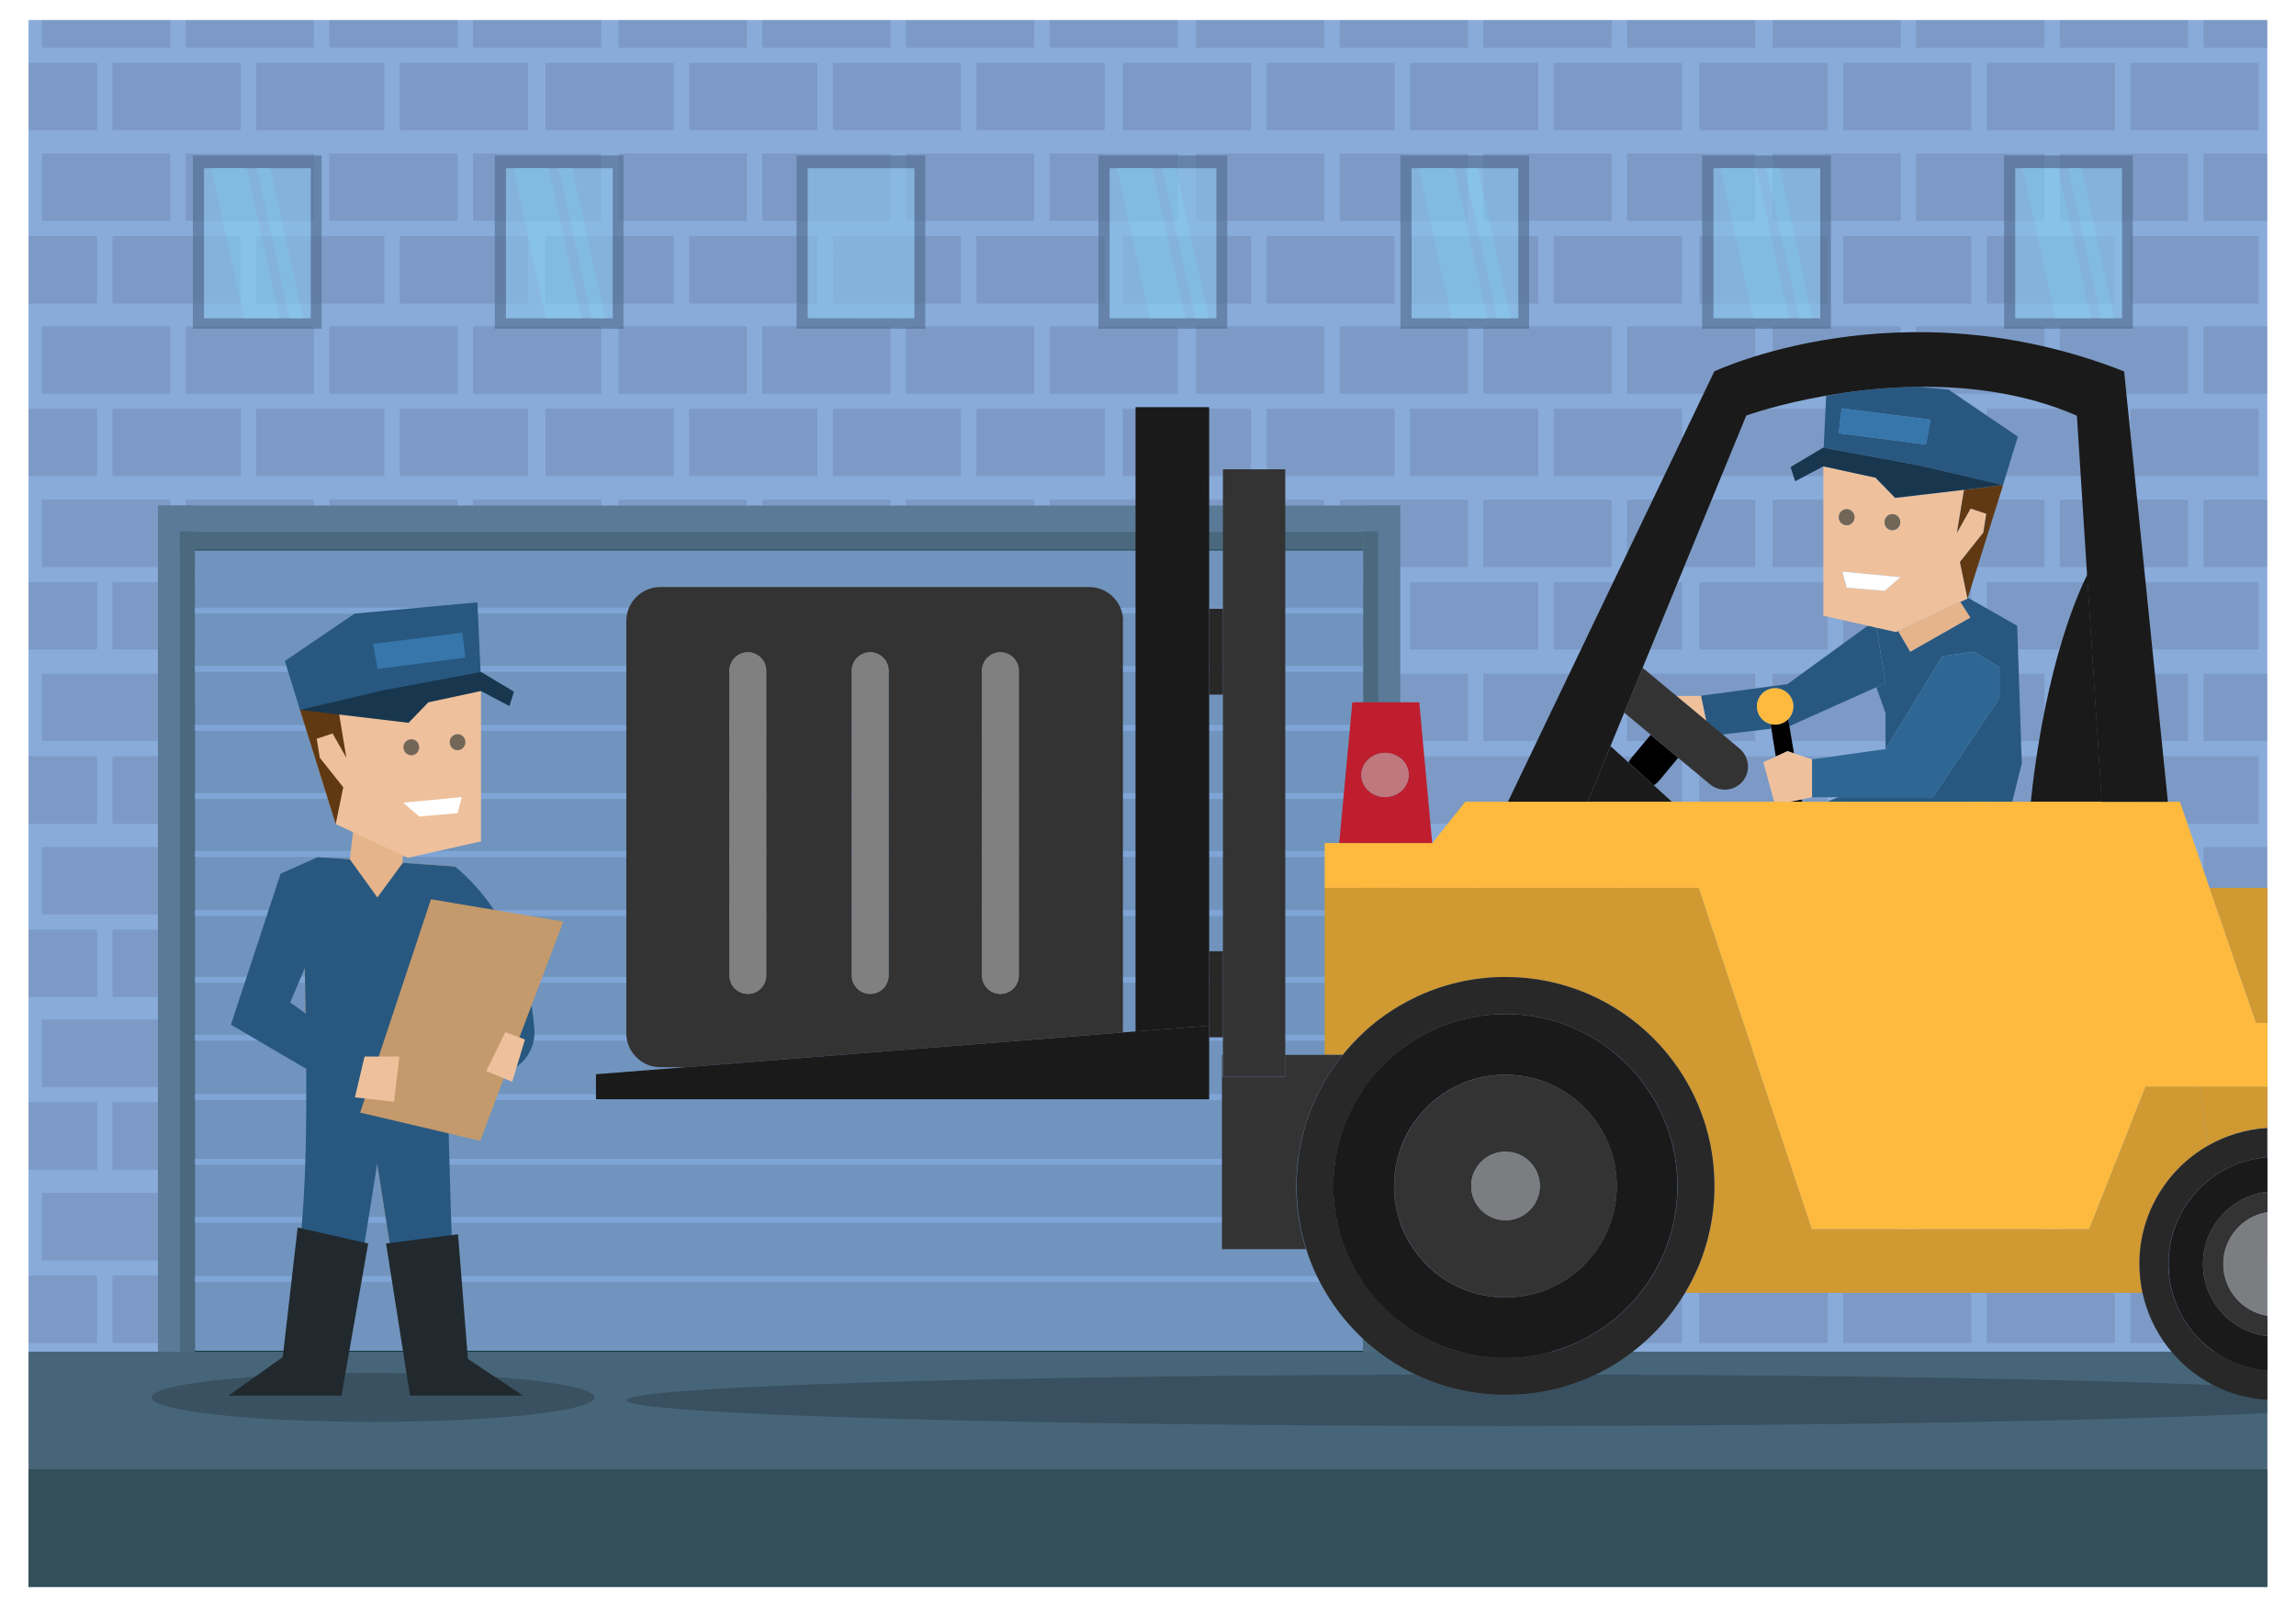 <?xml version="1.0" encoding="utf-8"?>
<!-- Generator: Adobe Illustrator 19.0.0, SVG Export Plug-In . SVG Version: 6.00 Build 0)  -->
<svg version="1.0" id="Layer_1" xmlns="http://www.w3.org/2000/svg" xmlns:xlink="http://www.w3.org/1999/xlink" x="0px" y="0px"
	 width="1400px" height="980px" viewBox="0 0 1400 980" enable-background="new 0 0 1400 980" xml:space="preserve">
<g id="XMLID_534_">
	<rect id="XMLID_2_" x="17.4" y="12.2" fill="#89ABDA" width="1365.1" height="955.6"/>
	<g id="XMLID_796_" opacity="0.1">
		<rect id="XMLID_797_" x="25.6" y="12.2" width="78.2" height="16.8"/>
		<rect id="XMLID_798_" x="113.2" y="12.2" width="78.2" height="16.8"/>
		<rect id="XMLID_799_" x="200.8" y="12.2" width="78.2" height="16.8"/>
		<rect id="XMLID_800_" x="288.4" y="12.2" width="78.2" height="16.8"/>
		<rect id="XMLID_801_" x="377.2" y="12.2" width="78.2" height="16.8"/>
		<rect id="XMLID_802_" x="464.8" y="12.2" width="78.2" height="16.8"/>
		<rect id="XMLID_803_" x="552.4" y="12.2" width="78.2" height="16.8"/>
		<rect id="XMLID_804_" x="640" y="12.2" width="78.2" height="16.8"/>
		<rect id="XMLID_805_" x="729.3" y="12.2" width="78.2" height="16.8"/>
		<rect id="XMLID_806_" x="816.9" y="12.2" width="78.2" height="16.8"/>
		<rect id="XMLID_807_" x="904.5" y="12.2" width="78.2" height="16.8"/>
		<rect id="XMLID_808_" x="992.1" y="12.2" width="78.2" height="16.8"/>
		<rect id="XMLID_809_" x="1080.8" y="12.2" width="78.2" height="16.8"/>
		<rect id="XMLID_810_" x="1168.4" y="12.2" width="78.2" height="16.8"/>
		<rect id="XMLID_811_" x="1256" y="12.2" width="78.2" height="16.8"/>
		<rect id="XMLID_812_" x="1343.6" y="12.2" width="38.9" height="16.8"/>
		<rect id="XMLID_813_" x="17.4" y="38.3" width="41.8" height="41.1"/>
		<rect id="XMLID_814_" x="68.6" y="38.3" width="78.2" height="41.1"/>
		<rect id="XMLID_815_" x="156.2" y="38.3" width="78.2" height="41.1"/>
		<rect id="XMLID_816_" x="243.8" y="38.3" width="78.2" height="41.1"/>
		<rect id="XMLID_817_" x="332.6" y="38.3" width="78.2" height="41.1"/>
		<rect id="XMLID_818_" x="420.2" y="38.3" width="78.2" height="41.1"/>
		<rect id="XMLID_819_" x="507.8" y="38.3" width="78.2" height="41.1"/>
		<rect id="XMLID_820_" x="595.4" y="38.3" width="78.2" height="41.1"/>
		<rect id="XMLID_821_" x="684.6" y="38.3" width="78.2" height="41.1"/>
		<rect id="XMLID_822_" x="772.2" y="38.3" width="78.2" height="41.1"/>
		<rect id="XMLID_823_" x="859.8" y="38.3" width="78.2" height="41.1"/>
		<rect id="XMLID_824_" x="947.4" y="38.3" width="78.2" height="41.1"/>
		<rect id="XMLID_825_" x="1036.2" y="38.3" width="78.2" height="41.1"/>
		<rect id="XMLID_826_" x="1123.8" y="38.3" width="78.2" height="41.1"/>
		<rect id="XMLID_827_" x="1211.4" y="38.3" width="78.2" height="41.1"/>
		<rect id="XMLID_828_" x="1299" y="38.3" width="78.2" height="41.1"/>
		<rect id="XMLID_829_" x="25.6" y="93.6" width="78.2" height="41.1"/>
		<rect id="XMLID_830_" x="113.2" y="93.6" width="78.2" height="41.1"/>
		<rect id="XMLID_831_" x="200.8" y="93.6" width="78.2" height="41.1"/>
		<rect id="XMLID_832_" x="288.4" y="93.6" width="78.2" height="41.1"/>
		<rect id="XMLID_833_" x="377.2" y="93.6" width="78.2" height="41.1"/>
		<rect id="XMLID_834_" x="464.8" y="93.6" width="78.2" height="41.1"/>
		<rect id="XMLID_835_" x="552.4" y="93.6" width="78.2" height="41.1"/>
		<rect id="XMLID_836_" x="640" y="93.6" width="78.2" height="41.1"/>
		<rect id="XMLID_837_" x="729.3" y="93.6" width="78.2" height="41.1"/>
		<rect id="XMLID_838_" x="816.9" y="93.6" width="78.2" height="41.1"/>
		<rect id="XMLID_839_" x="904.5" y="93.6" width="78.2" height="41.1"/>
		<rect id="XMLID_840_" x="992.1" y="93.6" width="78.2" height="41.1"/>
		<rect id="XMLID_841_" x="1080.8" y="93.6" width="78.2" height="41.1"/>
		<rect id="XMLID_842_" x="1168.4" y="93.6" width="78.2" height="41.1"/>
		<rect id="XMLID_843_" x="1256" y="93.6" width="78.2" height="41.1"/>
		<rect id="XMLID_844_" x="1343.6" y="93.6" width="38.9" height="41.1"/>
		<rect id="XMLID_845_" x="17.4" y="144" width="41.8" height="41.1"/>
		<rect id="XMLID_846_" x="68.6" y="144" width="78.2" height="41.1"/>
		<rect id="XMLID_847_" x="156.2" y="144" width="78.2" height="41.1"/>
		<rect id="XMLID_848_" x="243.8" y="144" width="78.2" height="41.1"/>
		<rect id="XMLID_849_" x="332.6" y="144" width="78.2" height="41.1"/>
		<rect id="XMLID_850_" x="420.2" y="144" width="78.2" height="41.1"/>
		<rect id="XMLID_851_" x="507.8" y="144" width="78.2" height="41.1"/>
		<rect id="XMLID_852_" x="595.4" y="144" width="78.2" height="41.1"/>
		<rect id="XMLID_853_" x="684.6" y="144" width="78.2" height="41.1"/>
		<rect id="XMLID_854_" x="772.2" y="144" width="78.2" height="41.1"/>
		<rect id="XMLID_855_" x="859.8" y="144" width="78.2" height="41.1"/>
		<rect id="XMLID_856_" x="947.4" y="144" width="78.2" height="41.1"/>
		<rect id="XMLID_857_" x="1036.2" y="144" width="78.2" height="41.1"/>
		<rect id="XMLID_858_" x="1123.8" y="144" width="78.2" height="41.1"/>
		<rect id="XMLID_859_" x="1211.4" y="144" width="78.2" height="41.1"/>
		<rect id="XMLID_860_" x="1299" y="144" width="78.2" height="41.1"/>
		<rect id="XMLID_861_" x="25.6" y="199" width="78.2" height="41.1"/>
		<rect id="XMLID_862_" x="113.2" y="199" width="78.2" height="41.1"/>
		<rect id="XMLID_863_" x="200.8" y="199" width="78.2" height="41.1"/>
		<rect id="XMLID_864_" x="288.4" y="199" width="78.2" height="41.1"/>
		<rect id="XMLID_865_" x="377.2" y="199" width="78.2" height="41.1"/>
		<rect id="XMLID_866_" x="464.8" y="199" width="78.2" height="41.1"/>
		<rect id="XMLID_867_" x="552.4" y="199" width="78.2" height="41.1"/>
		<rect id="XMLID_868_" x="640" y="199" width="78.2" height="41.1"/>
		<rect id="XMLID_869_" x="729.3" y="199" width="78.2" height="41.1"/>
		<rect id="XMLID_870_" x="816.9" y="199" width="78.2" height="41.1"/>
		<rect id="XMLID_871_" x="904.5" y="199" width="78.2" height="41.1"/>
		<rect id="XMLID_872_" x="992.1" y="199" width="78.2" height="41.1"/>
		<rect id="XMLID_873_" x="1080.8" y="199" width="78.2" height="41.1"/>
		<rect id="XMLID_874_" x="1168.4" y="199" width="78.2" height="41.1"/>
		<rect id="XMLID_875_" x="1256" y="199" width="78.2" height="41.1"/>
		<rect id="XMLID_876_" x="1343.6" y="199" width="38.9" height="41.1"/>
		<rect id="XMLID_877_" x="17.4" y="249.3" width="41.8" height="41.1"/>
		<rect id="XMLID_878_" x="68.6" y="249.3" width="78.2" height="41.1"/>
		<rect id="XMLID_879_" x="156.2" y="249.3" width="78.2" height="41.1"/>
		<rect id="XMLID_880_" x="243.8" y="249.3" width="78.2" height="41.1"/>
		<rect id="XMLID_881_" x="332.6" y="249.3" width="78.2" height="41.1"/>
		<rect id="XMLID_882_" x="420.2" y="249.3" width="78.2" height="41.1"/>
		<rect id="XMLID_883_" x="507.8" y="249.3" width="78.2" height="41.1"/>
		<rect id="XMLID_884_" x="595.4" y="249.3" width="78.2" height="41.1"/>
		<rect id="XMLID_885_" x="684.6" y="249.3" width="78.2" height="41.1"/>
		<rect id="XMLID_886_" x="772.2" y="249.3" width="78.2" height="41.1"/>
		<rect id="XMLID_887_" x="859.8" y="249.3" width="78.2" height="41.1"/>
		<rect id="XMLID_888_" x="947.4" y="249.3" width="78.2" height="41.1"/>
		<rect id="XMLID_889_" x="1036.2" y="249.3" width="78.2" height="41.1"/>
		<rect id="XMLID_890_" x="1123.8" y="249.3" width="78.2" height="41.1"/>
		<rect id="XMLID_891_" x="1211.4" y="249.3" width="78.2" height="41.1"/>
		<rect id="XMLID_892_" x="1299" y="249.3" width="78.2" height="41.1"/>
		<rect id="XMLID_893_" x="25.6" y="304.7" width="78.2" height="41.1"/>
		<rect id="XMLID_894_" x="113.2" y="304.7" width="78.2" height="41.1"/>
		<rect id="XMLID_895_" x="200.8" y="304.7" width="78.2" height="41.1"/>
		<rect id="XMLID_896_" x="288.4" y="304.7" width="78.2" height="41.1"/>
		<rect id="XMLID_897_" x="377.2" y="304.7" width="78.2" height="41.1"/>
		<rect id="XMLID_898_" x="464.8" y="304.7" width="78.2" height="41.1"/>
		<rect id="XMLID_899_" x="552.4" y="304.7" width="78.2" height="41.1"/>
		<rect id="XMLID_900_" x="640" y="304.7" width="78.2" height="41.1"/>
		<rect id="XMLID_901_" x="729.3" y="304.7" width="78.2" height="41.1"/>
		<rect id="XMLID_902_" x="816.9" y="304.7" width="78.2" height="41.1"/>
		<rect id="XMLID_903_" x="904.5" y="304.7" width="78.2" height="41.1"/>
		<rect id="XMLID_904_" x="992.1" y="304.7" width="78.2" height="41.1"/>
		<rect id="XMLID_905_" x="1080.8" y="304.7" width="78.2" height="41.1"/>
		<rect id="XMLID_906_" x="1168.4" y="304.7" width="78.2" height="41.1"/>
		<rect id="XMLID_907_" x="1256" y="304.7" width="78.2" height="41.1"/>
		<rect id="XMLID_908_" x="1343.6" y="304.7" width="38.9" height="41.1"/>
		<rect id="XMLID_909_" x="17.4" y="355" width="41.8" height="41.1"/>
		<rect id="XMLID_910_" x="68.6" y="355" width="78.2" height="41.1"/>
		<rect id="XMLID_911_" x="156.2" y="355" width="78.2" height="41.1"/>
		<rect id="XMLID_912_" x="243.8" y="355" width="78.2" height="41.1"/>
		<rect id="XMLID_913_" x="332.6" y="355" width="78.2" height="41.1"/>
		<rect id="XMLID_914_" x="420.2" y="355" width="78.2" height="41.1"/>
		<rect id="XMLID_915_" x="507.8" y="355" width="78.2" height="41.1"/>
		<rect id="XMLID_916_" x="595.4" y="355" width="78.2" height="41.1"/>
		<rect id="XMLID_917_" x="684.6" y="355" width="78.2" height="41.1"/>
		<rect id="XMLID_918_" x="772.2" y="355" width="78.2" height="41.1"/>
		<rect id="XMLID_919_" x="859.8" y="355" width="78.2" height="41.1"/>
		<rect id="XMLID_920_" x="947.4" y="355" width="78.2" height="41.1"/>
		<rect id="XMLID_921_" x="1036.2" y="355" width="78.2" height="41.1"/>
		<rect id="XMLID_922_" x="1123.8" y="355" width="78.2" height="41.1"/>
		<rect id="XMLID_923_" x="1211.4" y="355" width="78.2" height="41.1"/>
		<rect id="XMLID_924_" x="1299" y="355" width="78.2" height="41.1"/>
		<rect id="XMLID_925_" x="25.6" y="410.8" width="78.2" height="41.1"/>
		<rect id="XMLID_926_" x="113.2" y="410.8" width="78.2" height="41.1"/>
		<rect id="XMLID_927_" x="200.8" y="410.8" width="78.2" height="41.1"/>
		<rect id="XMLID_928_" x="288.4" y="410.8" width="78.2" height="41.1"/>
		<rect id="XMLID_929_" x="377.2" y="410.8" width="78.2" height="41.1"/>
		<rect id="XMLID_930_" x="464.8" y="410.8" width="78.2" height="41.1"/>
		<rect id="XMLID_931_" x="552.4" y="410.8" width="78.2" height="41.1"/>
		<rect id="XMLID_932_" x="640" y="410.8" width="78.2" height="41.1"/>
		<rect id="XMLID_933_" x="729.3" y="410.8" width="78.2" height="41.1"/>
		<rect id="XMLID_934_" x="816.9" y="410.8" width="78.2" height="41.1"/>
		<rect id="XMLID_935_" x="904.5" y="410.8" width="78.2" height="41.1"/>
		<rect id="XMLID_936_" x="992.1" y="410.8" width="78.2" height="41.1"/>
		<rect id="XMLID_937_" x="1080.8" y="410.8" width="78.2" height="41.1"/>
		<rect id="XMLID_938_" x="1168.4" y="410.8" width="78.2" height="41.1"/>
		<rect id="XMLID_939_" x="1256" y="410.8" width="78.2" height="41.1"/>
		<rect id="XMLID_940_" x="1343.6" y="410.8" width="38.9" height="41.1"/>
		<rect id="XMLID_941_" x="17.4" y="461.2" width="41.8" height="41.1"/>
		<rect id="XMLID_942_" x="68.6" y="461.2" width="78.2" height="41.1"/>
		<rect id="XMLID_943_" x="156.2" y="461.2" width="78.2" height="41.1"/>
		<rect id="XMLID_944_" x="243.8" y="461.2" width="78.2" height="41.1"/>
		<rect id="XMLID_945_" x="332.6" y="461.2" width="78.2" height="41.1"/>
		<rect id="XMLID_946_" x="420.2" y="461.2" width="78.2" height="41.1"/>
		<rect id="XMLID_947_" x="507.8" y="461.2" width="78.2" height="41.1"/>
		<rect id="XMLID_948_" x="595.4" y="461.2" width="78.2" height="41.1"/>
		<rect id="XMLID_949_" x="684.6" y="461.2" width="78.2" height="41.1"/>
		<rect id="XMLID_950_" x="772.2" y="461.2" width="78.2" height="41.1"/>
		<rect id="XMLID_951_" x="859.8" y="461.2" width="78.2" height="41.1"/>
		<rect id="XMLID_952_" x="947.4" y="461.2" width="78.2" height="41.1"/>
		<rect id="XMLID_953_" x="1036.2" y="461.2" width="78.2" height="41.1"/>
		<rect id="XMLID_954_" x="1123.8" y="461.2" width="78.2" height="41.1"/>
		<rect id="XMLID_955_" x="1211.4" y="461.2" width="78.2" height="41.1"/>
		<rect id="XMLID_956_" x="1299" y="461.2" width="78.2" height="41.1"/>
		<rect id="XMLID_957_" x="25.6" y="516.5" width="78.2" height="41.1"/>
		<rect id="XMLID_958_" x="113.2" y="516.5" width="78.2" height="41.1"/>
		<rect id="XMLID_959_" x="200.8" y="516.5" width="78.2" height="41.1"/>
		<rect id="XMLID_960_" x="288.4" y="516.5" width="78.2" height="41.1"/>
		<rect id="XMLID_961_" x="377.2" y="516.5" width="78.2" height="41.1"/>
		<rect id="XMLID_962_" x="464.8" y="516.5" width="78.2" height="41.1"/>
		<rect id="XMLID_963_" x="552.4" y="516.5" width="78.2" height="41.1"/>
		<rect id="XMLID_964_" x="640" y="516.5" width="78.2" height="41.1"/>
		<rect id="XMLID_965_" x="729.3" y="516.5" width="78.2" height="41.1"/>
		<rect id="XMLID_966_" x="816.9" y="516.5" width="78.2" height="41.1"/>
		<rect id="XMLID_967_" x="904.5" y="516.5" width="78.2" height="41.1"/>
		<rect id="XMLID_968_" x="992.1" y="516.5" width="78.2" height="41.1"/>
		<rect id="XMLID_969_" x="1080.8" y="516.5" width="78.2" height="41.1"/>
		<rect id="XMLID_970_" x="1168.4" y="516.5" width="78.2" height="41.1"/>
		<rect id="XMLID_971_" x="1256" y="516.5" width="78.2" height="41.1"/>
		<rect id="XMLID_972_" x="1343.6" y="516.5" width="38.9" height="41.1"/>
		<rect id="XMLID_973_" x="17.4" y="566.9" width="41.8" height="41.1"/>
		<rect id="XMLID_974_" x="68.6" y="566.9" width="78.2" height="41.1"/>
		<rect id="XMLID_975_" x="156.2" y="566.9" width="78.2" height="41.1"/>
		<rect id="XMLID_976_" x="243.8" y="566.9" width="78.2" height="41.1"/>
		<rect id="XMLID_977_" x="332.6" y="566.9" width="78.2" height="41.1"/>
		<rect id="XMLID_978_" x="420.2" y="566.9" width="78.2" height="41.1"/>
		<rect id="XMLID_979_" x="507.8" y="566.9" width="78.2" height="41.1"/>
		<rect id="XMLID_980_" x="595.4" y="566.9" width="78.2" height="41.1"/>
		<rect id="XMLID_981_" x="684.6" y="566.9" width="78.2" height="41.1"/>
		<rect id="XMLID_982_" x="772.2" y="566.9" width="78.2" height="41.1"/>
		<rect id="XMLID_983_" x="859.8" y="566.9" width="78.2" height="41.1"/>
		<rect id="XMLID_984_" x="947.4" y="566.9" width="78.2" height="41.1"/>
		<rect id="XMLID_985_" x="1036.2" y="566.9" width="78.2" height="41.1"/>
		<rect id="XMLID_986_" x="1123.8" y="566.9" width="78.2" height="41.1"/>
		<rect id="XMLID_987_" x="1211.4" y="566.9" width="78.2" height="41.1"/>
		<rect id="XMLID_988_" x="1299" y="566.9" width="78.2" height="41.1"/>
		<rect id="XMLID_989_" x="25.6" y="621.8" width="78.2" height="41.1"/>
		<rect id="XMLID_990_" x="113.2" y="621.8" width="78.2" height="41.1"/>
		<rect id="XMLID_991_" x="200.8" y="621.8" width="78.2" height="41.1"/>
		<rect id="XMLID_992_" x="288.4" y="621.8" width="78.2" height="41.1"/>
		<rect id="XMLID_993_" x="377.2" y="621.8" width="78.2" height="41.1"/>
		<rect id="XMLID_994_" x="464.8" y="621.8" width="78.2" height="41.1"/>
		<rect id="XMLID_995_" x="552.4" y="621.8" width="78.2" height="41.1"/>
		<rect id="XMLID_996_" x="640" y="621.8" width="78.2" height="41.1"/>
		<rect id="XMLID_997_" x="729.3" y="621.8" width="78.2" height="41.1"/>
		<rect id="XMLID_998_" x="816.9" y="621.8" width="78.2" height="41.1"/>
		<rect id="XMLID_999_" x="904.5" y="621.8" width="78.2" height="41.1"/>
		<rect id="XMLID_1000_" x="992.1" y="621.8" width="78.2" height="41.1"/>
		<rect id="XMLID_1001_" x="1080.8" y="621.8" width="78.2" height="41.1"/>
		<rect id="XMLID_1002_" x="1168.4" y="621.8" width="78.2" height="41.1"/>
		<rect id="XMLID_1003_" x="1256" y="621.8" width="78.2" height="41.1"/>
		<rect id="XMLID_1004_" x="1343.6" y="621.8" width="38.9" height="41.1"/>
		<rect id="XMLID_1005_" x="17.4" y="672.2" width="41.8" height="41.1"/>
		<rect id="XMLID_1006_" x="68.6" y="672.2" width="78.2" height="41.1"/>
		<rect id="XMLID_1007_" x="156.2" y="672.2" width="78.2" height="41.1"/>
		<rect id="XMLID_1008_" x="243.8" y="672.2" width="78.2" height="41.1"/>
		<rect id="XMLID_1009_" x="332.6" y="672.2" width="78.2" height="41.1"/>
		<rect id="XMLID_1010_" x="420.2" y="672.2" width="78.2" height="41.1"/>
		<rect id="XMLID_1011_" x="507.8" y="672.2" width="78.2" height="41.1"/>
		<rect id="XMLID_1012_" x="595.4" y="672.2" width="78.2" height="41.1"/>
		<rect id="XMLID_1013_" x="684.6" y="672.2" width="78.2" height="41.1"/>
		<rect id="XMLID_1014_" x="772.2" y="672.2" width="78.2" height="41.1"/>
		<rect id="XMLID_1015_" x="859.8" y="672.2" width="78.2" height="41.1"/>
		<rect id="XMLID_1016_" x="947.4" y="672.2" width="78.2" height="41.1"/>
		<rect id="XMLID_1017_" x="1036.2" y="672.2" width="78.2" height="41.1"/>
		<rect id="XMLID_1018_" x="1123.8" y="672.2" width="78.2" height="41.1"/>
		<rect id="XMLID_1019_" x="1211.4" y="672.2" width="78.2" height="41.1"/>
		<rect id="XMLID_1020_" x="1299" y="672.2" width="78.2" height="41.1"/>
		<rect id="XMLID_1021_" x="25.6" y="727.5" width="78.2" height="41.1"/>
		<rect id="XMLID_1022_" x="113.2" y="727.5" width="78.2" height="41.1"/>
		<rect id="XMLID_1023_" x="200.8" y="727.5" width="78.2" height="41.1"/>
		<rect id="XMLID_1024_" x="288.4" y="727.5" width="78.2" height="41.1"/>
		<rect id="XMLID_1025_" x="377.2" y="727.5" width="78.2" height="41.1"/>
		<rect id="XMLID_1026_" x="464.8" y="727.5" width="78.2" height="41.1"/>
		<rect id="XMLID_1027_" x="552.4" y="727.5" width="78.2" height="41.1"/>
		<rect id="XMLID_1028_" x="640" y="727.5" width="78.2" height="41.1"/>
		<rect id="XMLID_1029_" x="729.3" y="727.5" width="78.2" height="41.1"/>
		<rect id="XMLID_1030_" x="816.9" y="727.5" width="78.2" height="41.1"/>
		<rect id="XMLID_1031_" x="904.5" y="727.5" width="78.2" height="41.1"/>
		<rect id="XMLID_1032_" x="992.1" y="727.5" width="78.2" height="41.1"/>
		<rect id="XMLID_1033_" x="1080.8" y="727.5" width="78.2" height="41.1"/>
		<rect id="XMLID_1034_" x="1168.4" y="727.5" width="78.2" height="41.1"/>
		<rect id="XMLID_1035_" x="1256" y="727.5" width="78.2" height="41.1"/>
		<rect id="XMLID_1036_" x="1343.6" y="727.5" width="38.9" height="41.1"/>
		<rect id="XMLID_1037_" x="17.4" y="777.9" width="41.8" height="41.1"/>
		<rect id="XMLID_1038_" x="68.6" y="777.9" width="78.2" height="41.1"/>
		<rect id="XMLID_1039_" x="156.2" y="777.9" width="78.2" height="41.1"/>
		<rect id="XMLID_1040_" x="243.8" y="777.9" width="78.2" height="41.1"/>
		<rect id="XMLID_1041_" x="332.6" y="777.9" width="78.2" height="41.1"/>
		<rect id="XMLID_1042_" x="420.2" y="777.9" width="78.2" height="41.1"/>
		<rect id="XMLID_1043_" x="507.8" y="777.9" width="78.2" height="41.1"/>
		<rect id="XMLID_1044_" x="595.4" y="777.9" width="78.2" height="41.1"/>
		<rect id="XMLID_1045_" x="684.6" y="777.9" width="78.2" height="41.1"/>
		<rect id="XMLID_1046_" x="772.2" y="777.9" width="78.2" height="41.1"/>
		<rect id="XMLID_1047_" x="859.8" y="777.9" width="78.2" height="41.1"/>
		<rect id="XMLID_1048_" x="947.4" y="777.9" width="78.2" height="41.1"/>
		<rect id="XMLID_1049_" x="1036.2" y="777.9" width="78.2" height="41.1"/>
		<rect id="XMLID_1050_" x="1123.8" y="777.9" width="78.2" height="41.1"/>
		<rect id="XMLID_1051_" x="1211.4" y="777.9" width="78.2" height="41.1"/>
		<rect id="XMLID_1052_" x="1299" y="777.9" width="78.2" height="41.1"/>
	</g>
	<rect id="XMLID_509_" x="114.2" y="429.9" fill="#092B2F" width="726.2" height="394.4"/>
	<rect id="XMLID_508_" x="119" y="429.9" opacity="0.2" fill="#092B2F" width="713.3" height="85.1"/>
	<rect id="XMLID_506_" x="118.8" y="314.7" fill="#7094BD" width="712.5" height="509.1"/>
	<rect id="XMLID_505_" x="96.3" y="308.3" fill="#5A7A97" width="22.5" height="516"/>
	<rect id="XMLID_503_" x="96.3" y="308.3" fill="#5A7A97" width="757" height="27"/>
	<rect id="XMLID_502_" x="118.8" y="332.1" fill="#1E404E" width="712.5" height="3.6"/>
	<g id="XMLID_486_">
		<rect id="XMLID_501_" x="118.8" y="370.6" fill="#7FA5D7" width="712.5" height="3.6"/>
		<rect id="XMLID_500_" x="118.8" y="406.1" fill="#7FA5D7" width="712.5" height="3.6"/>
		<rect id="XMLID_499_" x="118.8" y="442.1" fill="#7FA5D7" width="712.5" height="3.6"/>
		<rect id="XMLID_498_" x="118.8" y="483.6" fill="#7FA5D7" width="712.5" height="3.6"/>
		<rect id="XMLID_497_" x="118.8" y="519" fill="#7FA5D7" width="712.5" height="3.6"/>
		<rect id="XMLID_496_" x="118.8" y="555" fill="#7FA5D7" width="712.5" height="3.6"/>
		<rect id="XMLID_495_" x="118.8" y="595.7" fill="#7FA5D7" width="712.5" height="3.6"/>
		<rect id="XMLID_494_" x="118.8" y="631.1" fill="#7FA5D7" width="712.5" height="3.6"/>
		<rect id="XMLID_493_" x="118.8" y="667.2" fill="#7FA5D7" width="712.5" height="3.6"/>
		<rect id="XMLID_492_" x="118.8" y="706.7" fill="#7FA5D7" width="712.5" height="3.6"/>
		<rect id="XMLID_491_" x="118.8" y="742.1" fill="#7FA5D7" width="712.5" height="3.6"/>
		<rect id="XMLID_490_" x="118.8" y="778.2" fill="#7FA5D7" width="712.5" height="3.6"/>
	</g>
	<rect id="XMLID_489_" x="109.7" y="324.1" fill="#4B697E" width="9.1" height="500.2"/>
	<rect id="XMLID_487_" x="109.7" y="324.3" fill="#4B697E" width="730.6" height="10.9"/>
	<rect id="XMLID_504_" x="831.3" y="308.3" fill="#5A7A97" width="22.5" height="516"/>
	<rect id="XMLID_488_" x="831.3" y="324.1" fill="#4B697E" width="9.1" height="500.2"/>
	<rect id="XMLID_19_" x="17.4" y="824.3" fill="#476578" width="1365.1" height="143.5"/>
	<rect id="XMLID_510_" x="17.4" y="896" fill="#334F59" width="1365.1" height="71.7"/>
	<g id="XMLID_418_" opacity="0.58">
		<g id="XMLID_478_">
			<rect id="XMLID_485_" x="117.6" y="94.8" fill="#4E6789" width="78.5" height="105.7"/>
			<rect id="XMLID_483_" x="124.4" y="102.6" fill="#89C3EA" width="65.1" height="91.5"/>
			<g id="XMLID_480_">
				<polygon id="XMLID_482_" fill="#86D2F5" points="150.5,102.6 128.8,102.6 148.8,194 170.5,194 				"/>
				<polygon id="XMLID_481_" fill="#86D2F5" points="164.8,102.6 156.6,102.6 176.6,194 184.8,194 				"/>
			</g>
		</g>
		<g id="XMLID_468_">
			<rect id="XMLID_477_" x="301.7" y="94.8" fill="#4E6789" width="78.5" height="105.7"/>
			<rect id="XMLID_475_" x="308.5" y="102.6" fill="#89C3EA" width="65.1" height="91.5"/>
			<g id="XMLID_470_">
				<polygon id="XMLID_473_" fill="#86D2F5" points="334.6,102.6 312.9,102.6 332.9,194 354.6,194 				"/>
				<polygon id="XMLID_471_" fill="#86D2F5" points="348.9,102.6 340.7,102.6 360.7,194 368.9,194 				"/>
			</g>
		</g>
		<g id="XMLID_459_">
			<rect id="XMLID_467_" x="485.7" y="94.8" fill="#4E6789" width="78.5" height="105.7"/>
			<rect id="XMLID_465_" x="492.5" y="102.6" fill="#89C3EA" width="65.1" height="91.5"/>
			<g id="XMLID_460_" opacity="2.000000e-02">
				<polygon id="XMLID_462_" fill="#86D2F5" points="518.6,102.6 497,102.6 517,194 538.6,194 				"/>
				<polygon id="XMLID_461_" fill="#86D2F5" points="532.9,102.6 524.8,102.6 544.8,194 552.9,194 				"/>
			</g>
		</g>
		<g id="XMLID_449_">
			<rect id="XMLID_456_" x="669.8" y="94.8" fill="#4E6789" width="78.5" height="105.7"/>
			<rect id="XMLID_455_" x="676.6" y="102.6" fill="#89C3EA" width="65.1" height="91.5"/>
			<g id="XMLID_450_">
				<polygon id="XMLID_454_" fill="#86D2F5" points="702.7,102.6 681.1,102.6 701.1,194 722.7,194 				"/>
				<polygon id="XMLID_453_" fill="#86D2F5" points="717,102.6 708.8,102.6 728.8,194 737,194 				"/>
			</g>
		</g>
		<g id="XMLID_441_">
			<rect id="XMLID_448_" x="853.9" y="94.8" fill="#4E6789" width="78.5" height="105.7"/>
			<rect id="XMLID_447_" x="860.7" y="102.6" fill="#89C3EA" width="65.1" height="91.5"/>
			<g id="XMLID_442_">
				<polygon id="XMLID_444_" fill="#86D2F5" points="886.8,102.6 865.1,102.6 885.1,194 906.8,194 				"/>
				<polygon id="XMLID_443_" fill="#86D2F5" points="901.1,102.6 892.9,102.6 912.9,194 921.1,194 				"/>
			</g>
		</g>
		<g id="XMLID_431_">
			<rect id="XMLID_438_" x="1037.9" y="94.8" fill="#4E6789" width="78.5" height="105.7"/>
			<rect id="XMLID_437_" x="1044.8" y="102.6" fill="#89C3EA" width="65.1" height="91.5"/>
			<g id="XMLID_432_">
				<polygon id="XMLID_436_" fill="#86D2F5" points="1070.8,102.6 1049.2,102.6 1069.2,194 1090.9,194 				"/>
				<polygon id="XMLID_435_" fill="#86D2F5" points="1085.2,102.6 1077,102.6 1097,194 1105.2,194 				"/>
			</g>
		</g>
		<g id="XMLID_423_">
			<rect id="XMLID_430_" x="1222" y="94.8" fill="#4E6789" width="78.5" height="105.7"/>
			<rect id="XMLID_429_" x="1228.8" y="102.6" fill="#89C3EA" width="65.1" height="91.5"/>
			<g id="XMLID_424_">
				<polygon id="XMLID_426_" fill="#86D2F5" points="1254.9,102.6 1233.3,102.6 1253.3,194 1274.9,194 				"/>
				<polygon id="XMLID_425_" fill="#86D2F5" points="1269.2,102.6 1261.1,102.6 1281.1,194 1289.2,194 				"/>
			</g>
		</g>
	</g>
</g>
<g id="XMLID_511_">
	<ellipse id="XMLID_533_" opacity="0.2" cx="227.5" cy="852.2" rx="135" ry="14.9"/>
	<path id="XMLID_532_" fill="#E5B48B" d="M271.1,573.1c0,0-32.5,93.7,4.5,187.2l-35.3,15.4L230,709.9l-13.7,65.2l-25.2-8.8
		c0,0-5.5-107-5.5-207.4l8.2-36.2l83.1,5.7C276.9,528.4,269.5,549.1,271.1,573.1z"/>
	<path id="XMLID_531_" fill="#285880" d="M193.8,522.7l19.5,1.3l16.8,23.3l15.5-21.1l31.4,2.2c0,0-2,29.5-5.8,44.7
		c0,0,1.4,102.9,4.8,197.6l-35.7,4.9L230,709.9l-10.5,65.8l-38.1-6c8.8-59.1,4.1-154.9,4.1-210.8L193.8,522.7z"/>
	<polygon id="XMLID_530_" fill="#21292E" points="224.5,758.3 181.5,748.6 172.4,827.6 139.3,851.1 208.2,851.1 	"/>
	<polygon id="XMLID_529_" fill="#21292E" points="279.3,752.7 235.4,758.3 250,851.1 318.9,851.1 285.3,828.7 	"/>
	<path id="XMLID_527_" fill="#285880" d="M277.3,528.4c0,0,44.2,32.3,48.6,100.4c0,0,1.8,20.9-22.9,27c0,0,15.7-57.7-29.6-98.2
		C273.5,557.6,269.9,532.3,277.3,528.4z"/>
	<polygon id="XMLID_525_" fill="#C49A6C" points="262.8,548.4 343.5,562 292.8,695.7 219.6,678.5 	"/>
	<polygon id="XMLID_524_" fill="#285880" points="193.8,522.7 171.1,532.8 140.8,624.9 216.4,669.2 222.3,644.3 177,611.3 
		193.8,571.5 	"/>
	<polygon id="XMLID_523_" fill="#EEC19C" points="320.1,633.9 308.1,629.4 296.5,653.2 312.3,659.7 	"/>
	<polygon id="XMLID_522_" fill="#EEC19C" points="224.5,644.3 243.5,644.3 240.3,671.9 216.4,669.2 222.3,644.3 	"/>
	<path id="XMLID_521_" fill="#E5B48B" d="M213.3,524l3.1-26.2l29.4,13.1l-0.3,15.3C245.5,526.2,221.4,530,213.3,524z"/>
	<g id="XMLID_512_">
		<path id="XMLID_520_" fill="#EEC19C" d="M293.3,421.4v91.7l-44.6,10l-43.9-20.5l-21.8-69.7C182.9,432.9,252.8,409.8,293.3,421.4z"
			/>
		<polygon id="XMLID_519_" fill="#603913" points="205.6,428.3 211.2,462.1 202.8,447.3 193.1,450.5 195,462.1 209.3,480.1 
			204.7,502.6 182.9,432.9 		"/>
		<polygon id="XMLID_518_" fill="#285880" points="182.9,432.9 173.7,403.1 216.2,374.2 291.1,367.3 293.3,415.1 		"/>
		<polygon id="XMLID_517_" fill="#18374F" points="249.1,440.8 182.9,432.9 233.5,421 293.3,409.8 313.4,421.8 310.6,430.6 
			293.3,421.4 261.2,428.3 		"/>
		<polygon id="XMLID_516_" fill="#3676AB" points="281.9,385.8 227.5,392.7 230.2,408 283.8,401 		"/>
		<ellipse id="XMLID_515_" fill="#726658" cx="279" cy="452.6" rx="4.8" ry="4.9"/>
		<ellipse id="XMLID_514_" fill="#726658" cx="250.8" cy="455.7" rx="4.8" ry="4.9"/>
		<polygon id="XMLID_513_" fill="#FFFFFF" points="281.6,486.1 245.8,489.5 255.6,497.9 279,495.9 		"/>
	</g>
</g>
<g id="XMLID_44_">
	<path id="XMLID_45_" fill="none" d="M1082.7,461.4l-2.7-17l-29.7,3.5l10.5,8.8c6,5,6.8,13.9,1.8,19.9c-5,6-13.9,6.8-19.9,1.8
		l-19.5-16.2l-12,14.4c-0.8,1-1.8,1.8-2.9,2.4l11,10h62.5l-6.6-24.1L1082.7,461.4z"/>
	<path id="XMLID_55_" fill="none" d="M1021.9,424.4h15.3l52.7-7.1l49.1-35.7l-27.2-6.1v-91.1l-17.2,9.2l-2.8-8.7l20-11.9l0.2,0
		l1.5-31.7c-29.3,5.2-48.6,12.1-48.6,12.1l-63.3,154.1c0.2,0.2,0.4,0.3,0.7,0.5L1021.9,424.4z"/>
	<polygon id="XMLID_56_" fill="none" points="1093.8,459.4 1104.9,463.1 1149.7,456.8 1149.7,434.8 1144.1,419.1 1091,442.9 	"/>
	<path id="XMLID_57_" fill="none" d="M1006.4,448.1l-16.1-13.4L982,455l10.9,9.9c0.4-0.8,0.9-1.7,1.5-2.4L1006.4,448.1z"/>
	<polygon id="XMLID_58_" fill="none" points="1104.9,486.2 1098.6,487.5 1098.9,488.9 1114.2,488.9 1120.8,486.2 	"/>
	<path id="XMLID_59_" fill="none" d="M1306.4,788.4h-278.9c-12.8,21.5-31.8,39-54.6,49.9c154.4,0.5,289.3,2.9,376.5,6.3
		C1327.7,833.4,1311.6,812.9,1306.4,788.4z"/>
	<rect id="XMLID_60_" x="737.3" y="423.7" fill="none" width="8.4" height="156.5"/>
	<path id="XMLID_61_" fill="none" d="M1266.5,253.4c-31.8-13.7-65.8-17.9-96.7-17.6l18.4,1.7l42.2,28.7l-9.1,29.6l-21.5,68.7
		l30.1,17l2.8,84l-5.8,23.4h11.4c2.3-22.4,10.7-89.4,34.4-138.5L1266.5,253.4z"/>
	<path id="XMLID_62_" fill="#1A1A1A" d="M1272.7,350.4c-23.7,49.2-32.1,116.1-34.4,138.5h59.3v0h-16L1272.7,350.4z"/>
	<polygon id="XMLID_63_" fill="#285880" points="1230,381.6 1199.9,364.5 1199.7,365 1195,367.2 1195.3,367.1 1201.4,376.6 
		1164.8,397.4 1157.4,384.8 1156.1,385.4 1144.3,382.7 1149.7,416.6 1144.1,419.1 1149.7,434.8 1149.7,456.8 1184.3,400.2 
		1203.7,397.4 1219.2,406.8 1219.2,425.8 1178.6,486.2 1120.8,486.2 1114.2,488.9 1227,488.9 1232.8,465.5 	"/>
	<polygon id="XMLID_64_" fill="#E5B48B" points="1164.8,397.4 1201.4,376.6 1195.3,367.1 1195,367.2 1157.4,384.8 	"/>
	<path id="XMLID_65_" fill="#285880" d="M1139,381.5l-49.1,35.7l-52.7,7.1l3.2,15.4l9.8,8.2l29.7-3.5l-0.5-2.9
		c-4.7-1.3-8.1-5.6-8.1-10.7c0-6.1,4.9-11.1,11.1-11.1c6.1,0,11.1,4.9,11.1,11.1c0,3-1.2,5.8-3.2,7.8l0.7,4.3l53.1-23.8l5.6-2.5
		l-5.5-33.9L1139,381.5z"/>
	<polygon id="XMLID_66_" fill="#2E6794" points="1104.9,486.2 1120.8,486.2 1178.6,486.2 1219.2,425.8 1219.2,406.8 1203.7,397.4 
		1184.3,400.2 1149.7,456.8 1104.9,463.1 	"/>
	<polygon id="XMLID_67_" fill="#EEC19C" points="1021.9,424.4 1040.4,439.8 1037.2,424.4 	"/>
	<polygon id="XMLID_68_" points="1091.5,488.9 1098.9,488.9 1098.6,487.5 	"/>
	<path id="XMLID_69_" d="M1090.3,438.6c-2,2-4.8,3.3-7.8,3.3c-1,0-2-0.1-2.9-0.4l0.5,2.9l2.7,17l7.2-3.3l3.9,1.3l-2.8-16.5
		L1090.3,438.6z"/>
	<path id="XMLID_70_" fill="#FDBA3E" d="M1090.3,438.6c2-2,3.2-4.8,3.2-7.8c0-6.1-4.9-11.1-11.1-11.1c-6.1,0-11.1,4.9-11.1,11.1
		c0,5.1,3.4,9.4,8.1,10.7c0.9,0.3,1.9,0.4,2.9,0.4C1085.5,441.9,1088.3,440.6,1090.3,438.6z"/>
	<polygon id="XMLID_71_" fill="#EEC19C" points="1104.9,486.2 1104.9,463.1 1093.8,459.4 1089.9,458.1 1082.7,461.4 1075.2,464.8 
		1081.8,488.9 1091.5,488.9 1098.6,487.5 	"/>
	<path id="XMLID_74_" fill="#EEC19C" d="M1195.1,342.7l14.2-17.9l1.8-11.5l-9.6-3.2l-8.3,14.7l4.3-26.1l-41.9,5l-12-12.4l-31.8-6.9
		v91.1l27.2,6.1l5.3,1.2l11.8,2.6l1.3-0.6l37.6-17.6l4.7-2.2L1195.1,342.7z M1153.9,313.6c2.6,0,4.8,2.2,4.8,4.9s-2.1,4.9-4.8,4.9
		s-4.8-2.2-4.8-4.9S1151.3,313.6,1153.9,313.6z M1121.2,315.4c0-2.7,2.1-4.9,4.8-4.9c2.6,0,4.8,2.2,4.8,4.9s-2.1,4.9-4.8,4.9
		C1123.3,320.3,1121.2,318.1,1121.2,315.4z M1123.4,348.6l35.5,3.4l-9.8,8.3l-23.2-1.9L1123.4,348.6z"/>
	<polygon id="XMLID_77_" fill="#603913" points="1193.3,324.8 1201.6,310.1 1211.2,313.3 1209.4,324.8 1195.1,342.7 1199.7,365 
		1199.9,364.5 1221.4,295.8 1197.6,298.7 	"/>
	<path id="XMLID_82_" fill="#285880" d="M1171.1,284l50.2,11.9l9.1-29.6l-42.2-28.7l-18.4-1.7c-20.7,0.2-40.1,2.6-56.3,5.4L1112,273
		L1171.1,284z M1177.1,255.9l-2.7,15.2l-53.2-6.9l1.8-15.2L1177.1,255.9z"/>
	<polygon id="XMLID_83_" fill="#18374F" points="1171.1,284 1112,273 1111.8,272.9 1091.8,284.8 1094.6,293.5 1111.8,284.4 
		1143.6,291.3 1155.6,303.6 1197.6,298.7 1221.4,295.8 	"/>
	<polygon id="XMLID_84_" fill="#3676AB" points="1174.4,271.1 1177.1,255.9 1123,249 1121.2,264.2 	"/>
	<ellipse id="XMLID_85_" fill="#726658" cx="1126" cy="315.4" rx="4.8" ry="4.9"/>
	<ellipse id="XMLID_86_" fill="#726658" cx="1153.9" cy="318.4" rx="4.8" ry="4.9"/>
	<polygon id="XMLID_87_" fill="#FFFFFF" points="1158.9,352 1123.4,348.6 1126,358.4 1149.2,360.3 	"/>
	<path id="XMLID_88_" d="M1011.3,476.5l12-14.4l-16.8-14l-12,14.4c-0.6,0.7-1.1,1.6-1.5,2.4l15.4,14
		C1009.4,478.3,1010.4,477.5,1011.3,476.5z"/>
	<path id="XMLID_89_" fill="#333333" d="M1023.2,462.1l19.5,16.2c6,5,14.9,4.1,19.9-1.8c5-6,4.1-14.9-1.8-19.9l-10.5-8.8l-9.8-8.2
		l-18.5-15.4l-19.7-16.4c-0.2-0.2-0.4-0.3-0.7-0.5l-11.2,27.3l16.1,13.4L1023.2,462.1z"/>
	<polygon id="XMLID_90_" fill="#1A1A1A" points="1008.4,478.9 992.9,464.9 982,455 968.1,488.9 931,488.9 931,488.9 1019.4,488.9 	
		"/>
	<path id="XMLID_91_" opacity="0.21" d="M1382.6,853.7c-11.9-0.7-23.1-3.9-33.1-9.1c-87.1-3.5-222.1-5.9-376.5-6.3
		c-16.6,8-35.3,12.4-55,12.4c-19.7,0-38.3-4.5-55-12.4c-270.2,0.8-481,7.5-481,15.6c0,8.7,239.7,15.7,535.5,15.7
		c199.1,0,372.9-3.2,465.1-7.9V853.7z"/>
	<path id="XMLID_94_" fill="#333333" d="M684.8,378.7c0-11.4-9.3-20.7-20.7-20.7H402.6c-11.4,0-20.7,9.3-20.7,20.7v251.4
		c0,11.4,9.3,20.7,20.7,20.7h15.5l266.6-21.2V378.7z M467.2,594.9c0,6.2-5,11.2-11.2,11.2s-11.2-5-11.2-11.2V409
		c0-6.2,5-11.2,11.2-11.2s11.2,5,11.2,11.2V594.9z M541.8,594.9c0,6.2-5,11.2-11.2,11.2s-11.2-5-11.2-11.2V409
		c0-6.2,5-11.2,11.2-11.2s11.2,5,11.2,11.2V594.9z M621.2,594.9c0,6.2-5,11.2-11.2,11.2h0c-6.2,0-11.2-5-11.2-11.2V409
		c0-6.2,5-11.2,11.2-11.2h0c6.2,0,11.2,5,11.2,11.2V594.9z"/>
	<path id="XMLID_97_" fill="#808080" d="M456,397.8c-6.2,0-11.2,5-11.2,11.2v185.9c0,6.2,5,11.2,11.2,11.2s11.2-5,11.2-11.2V409
		C467.2,402.8,462.1,397.8,456,397.8z"/>
	<path id="XMLID_98_" fill="#808080" d="M530.6,397.8c-6.2,0-11.2,5-11.2,11.2v185.9c0,6.2,5,11.2,11.2,11.2s11.2-5,11.2-11.2V409
		C541.8,402.8,536.8,397.8,530.6,397.8z"/>
	<path id="XMLID_99_" fill="#808080" d="M610,397.8L610,397.8c-6.2,0-11.2,5-11.2,11.2v185.9c0,6.2,5,11.2,11.2,11.2h0
		c6.2,0,11.2-5,11.2-11.2V409C621.2,402.8,616.1,397.8,610,397.8z"/>
	<polygon id="XMLID_100_" fill="#D09931" points="1382.6,623.8 1382.6,541.5 1347.3,541.5 1375.6,623.8 	"/>
	<path id="XMLID_101_" fill="#D09931" d="M1346.2,698.7c10.8-6.2,23.2-10.1,36.4-10.9v-25.2h-41.1L1346.2,698.7z"/>
	<path id="XMLID_102_" fill="#D09931" d="M918,595.8c70.4,0,127.4,57.1,127.4,127.4c0,23.8-6.5,46.1-17.9,65.2h278.9
		c-1.2-5.7-1.9-11.6-1.9-17.6c0-30.8,16.8-57.7,41.7-72.1l-4.7-36.1h-33.2l-34.4,87h-169.2l-68.9-208.1H807.7v101.7h11.1
		C842.1,614.3,877.9,595.8,918,595.8z"/>
	<path id="XMLID_103_" fill="#D09931" d="M807.7,788.4h0.7c-0.2-0.4-0.5-0.8-0.7-1.2V788.4z"/>
	<path id="XMLID_104_" fill="#333333" d="M818.7,643.3h-11.1h-24v13.2h-38.1v-13.2h-0.4v118.5h51.2c-3.8-12.2-5.9-25.1-5.9-38.5
		C790.5,693,801.1,665.1,818.7,643.3z"/>
	<path id="XMLID_105_" fill="#282828" d="M1304.5,770.8c0,6,0.7,11.9,1.9,17.6c5.3,24.5,21.4,45,43,56.2c10,5.2,21.2,8.4,33.1,9.1
		v-17.8c-33.7-2.6-60.3-30.7-60.3-65.1c0-34.4,26.6-62.5,60.3-65.1v-17.8c-13.2,0.8-25.5,4.7-36.4,10.9
		C1321.3,713.1,1304.5,740,1304.5,770.8z"/>
	<path id="XMLID_106_" fill="#1A1A1A" d="M1322.3,770.8c0,34.4,26.6,62.5,60.3,65.1v-21.1c-22.1-2.5-39.3-21.2-39.3-44
		c0-22.8,17.2-41.5,39.3-44v-21.1C1348.8,708.3,1322.3,736.4,1322.3,770.8z"/>
	<path id="XMLID_107_" fill="#333333" d="M1343.3,770.8c0,22.8,17.2,41.5,39.3,44v-12.4c-15.3-2.4-26.9-15.6-26.9-31.6
		c0-15.9,11.7-29.2,26.9-31.6v-12.4C1360.5,729.3,1343.3,748,1343.3,770.8z"/>
	<path id="XMLID_108_" fill="#7C7D80" d="M1355.6,770.8c0,15.9,11.7,29.2,26.9,31.6v-63.1C1367.3,741.6,1355.6,754.9,1355.6,770.8z"
		/>
	<polygon id="XMLID_109_" fill="#333333" points="783.7,656.4 783.7,643.3 783.7,286.2 745.7,286.2 745.7,371.2 745.7,423.7 
		745.7,580.1 745.7,632.6 745.7,643.3 745.7,656.4 	"/>
	<polygon id="XMLID_110_" fill="#1A1A1A" points="737.3,580.1 737.3,423.7 737.3,371.2 737.3,248.3 692.4,248.3 692.4,629 
		737.3,625.5 	"/>
	<polygon id="XMLID_111_" fill="#1A1A1A" points="737.3,625.5 692.4,629 684.8,629.6 418.1,650.8 363.4,655.1 363.4,670.4 
		737.3,670.4 737.3,632.6 737.3,632.6 	"/>
	<path id="XMLID_114_" fill="#282828" d="M972.9,838.3c22.7-10.9,41.7-28.3,54.6-49.9c11.4-19.1,17.9-41.3,17.9-65.2
		c0-70.4-57.1-127.4-127.4-127.4c-40.1,0-75.8,18.5-99.2,47.5c-17.7,21.9-28.2,49.7-28.2,80c0,13.4,2.1,26.4,5.9,38.5
		c2.8,8.9,6.6,17.5,11.3,25.4c0.2,0.4,0.5,0.8,0.7,1.2c12.8,21.5,31.8,39,54.6,49.8c16.6,8,35.3,12.4,55,12.4
		C937.6,850.7,956.3,846.2,972.9,838.3z M813.1,723.3c0-57.9,46.9-104.9,104.9-104.9c57.9,0,104.9,46.9,104.9,104.9
		c0,57.9-46.9,104.9-104.9,104.9C860,828.1,813.1,781.2,813.1,723.3z"/>
	<path id="XMLID_117_" fill="#1A1A1A" d="M1022.8,723.3c0-57.9-46.9-104.9-104.9-104.9c-57.9,0-104.9,46.9-104.9,104.9
		c0,57.9,46.9,104.9,104.9,104.9C975.9,828.1,1022.8,781.2,1022.8,723.3z M850,723.3c0-37.5,30.4-67.9,67.9-67.9
		c37.5,0,67.9,30.4,67.9,67.9s-30.4,67.9-67.9,67.9C880.4,791.2,850,760.8,850,723.3z"/>
	<path id="XMLID_120_" fill="#333333" d="M985.9,723.3c0-37.5-30.4-67.9-67.9-67.9c-37.5,0-67.9,30.4-67.9,67.9s30.4,67.9,67.9,67.9
		C955.5,791.2,985.9,760.8,985.9,723.3z M918,702.3c11.6,0,20.9,9.4,20.9,20.9c0,11.6-9.4,20.9-20.9,20.9
		c-11.6,0-20.9-9.4-20.9-20.9C897,711.7,906.4,702.3,918,702.3z"/>
	<circle id="XMLID_121_" fill="#7C7D80" cx="918" cy="723.3" r="20.9"/>
	<polygon id="XMLID_122_" fill="#FDBA3E" points="1035.8,541.5 1104.7,749.6 1273.9,749.6 1308.2,662.7 1341.5,662.7 1382.6,662.7 
		1382.6,623.8 1375.6,623.8 1347.3,541.5 1329.2,488.9 1297.6,488.9 1238.4,488.9 1227,488.9 1114.2,488.9 1098.9,488.9 
		1091.5,488.9 1081.8,488.9 1019.4,488.9 931,488.9 893.5,488.9 873.4,514.1 816.7,514.1 807.7,514.1 807.7,541.5 	"/>
	<path id="XMLID_123_" fill="#1A1A1A" d="M982,455l8.3-20.2l11.2-27.3l63.3-154.1c0,0,19.4-7,48.6-12.1c16.3-2.9,35.6-5.2,56.3-5.4
		c30.9-0.4,64.9,3.8,96.7,17.6l6.2,97l8.9,138.5h16h24.4l-26.7-262.5c-136.7-53.9-249.9,0-249.9,0L919.5,488.9H931h37.1L982,455z"/>
	<path id="XMLID_126_" fill="#BE1E2D" d="M865.4,428.3h-40.8l-8,85.8h56.7L865.4,428.3z M844.5,486.1c-7.9,0-14.4-6-14.4-13.5
		s6.4-13.5,14.4-13.5s14.4,6,14.4,13.5S852.4,486.1,844.5,486.1z"/>
	<ellipse id="XMLID_127_" fill="#BE787E" cx="844.5" cy="472.6" rx="14.4" ry="13.5"/>
	<polygon id="XMLID_128_" fill="#282828" points="737.3,580.1 737.3,625.5 737.3,632.6 737.3,632.6 745.7,632.6 745.7,580.1 	"/>
	<rect id="XMLID_129_" x="737.3" y="371.2" fill="#282828" width="8.4" height="52.4"/>
</g>
</svg>

